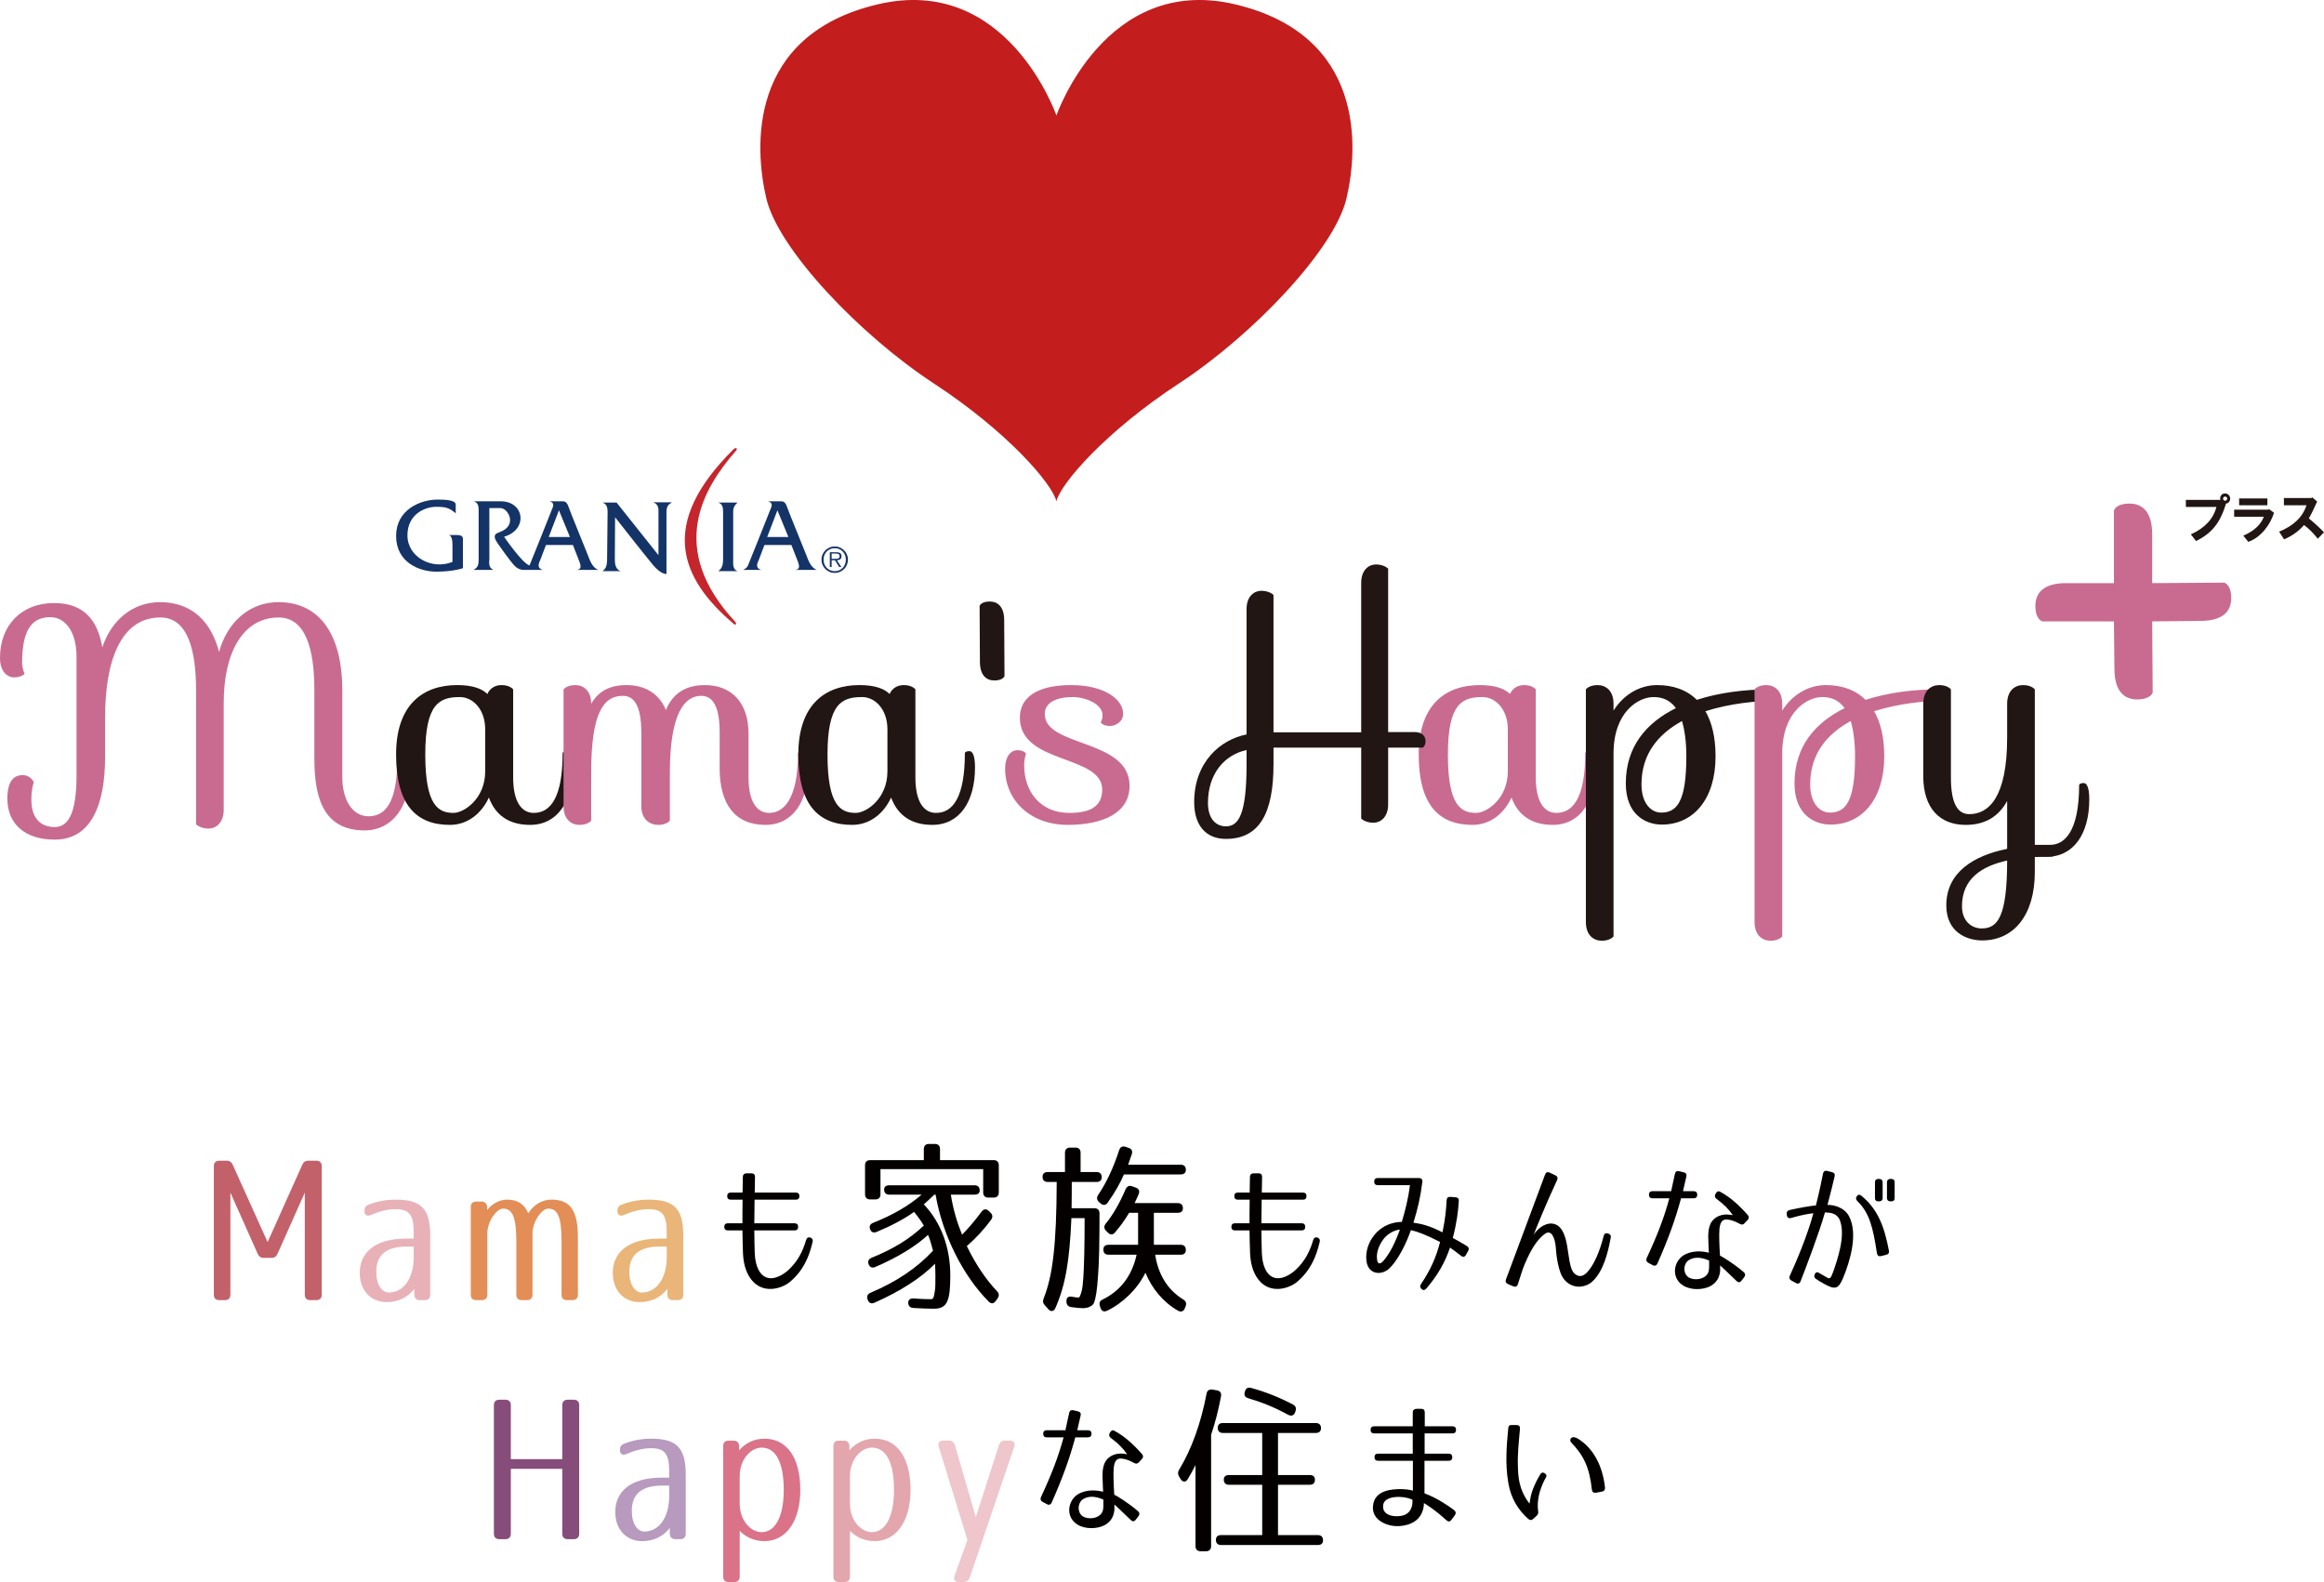 <?xml version="1.0" encoding="UTF-8"?>
<svg xmlns="http://www.w3.org/2000/svg" viewBox="0 0 355.387 241.952">
  <defs>
    <style>
      .cls-1 {
        fill: #e09640;
      }

      .cls-1, .cls-2, .cls-3, .cls-4, .cls-5, .cls-6, .cls-7, .cls-8, .cls-9, .cls-10, .cls-11, .cls-12, .cls-13, .cls-14, .cls-15 {
        stroke-width: 0px;
      }

      .cls-1, .cls-2, .cls-5, .cls-7, .cls-9, .cls-11, .cls-12, .cls-14 {
        mix-blend-mode: multiply;
        opacity: .7;
      }

      .cls-16 {
        isolation: isolate;
      }

      .cls-2 {
        fill: #e7aeb5;
      }

      .cls-3 {
        fill: #c5252c;
      }

      .cls-4 {
        fill: #040000;
      }

      .cls-5 {
        fill: #df919b;
      }

      .cls-6 {
        fill: #c96b90;
      }

      .cls-7 {
        fill: #aa1e2c;
      }

      .cls-8 {
        fill: #211613;
      }

      .cls-9 {
        fill: #d85f0f;
      }

      .cls-10 {
        fill: #c31d1d;
      }

      .cls-11 {
        fill: #d7818a;
      }

      .cls-12 {
        fill: #cb3856;
      }

      .cls-13 {
        fill: #874d7a;
      }

      .cls-14 {
        fill: #996fa3;
      }

      .cls-15 {
        fill: #143367;
      }
    </style>
  </defs>
  <g class="cls-16">
    <g id="_レイヤー_2" data-name="レイヤー 2">
      <g id="top">
        <g>
          <path class="cls-7" d="m34.399,198.84h-.864c-.536,0-.834-.298-.834-.834v-19.66c0-.536.298-.834.834-.834h1.102c.477,0,.774.209.953.626l5.332,11.826,5.302-11.826c.179-.417.476-.626.953-.626h1.191c.537,0,.834.298.834.834v19.66c0,.536-.298.834-.834.834h-.923c-.536,0-.834-.298-.834-.834v-15.609l-4.17,9.354c-.179.417-.476.626-.953.626h-1.132c-.477,0-.774-.209-.953-.626l-4.17-9.354v15.609c0,.536-.298.834-.834.834Z"/>
          <path class="cls-5" d="m63.263,188.414c0-2.681-.745-3.485-2.77-3.485-1.132,0-2.353.268-3.783.894-.596.238-.983,0-.983-.626,0-.477.179-.774.626-.953,1.281-.506,2.711-.774,4.141-.774,4.021,0,5.302,1.489,5.302,5.541v8.996c0,.536-.298.834-.834.834h-.745c-.536,0-.834-.298-.864-.834v-.894c-.923,1.251-2.413,2.026-4.23,2.026-2.532,0-4.111-1.906-4.111-4.468,0-2.979,2.174-5.243,7.119-5.243h1.132v-1.013Zm-1.132,2.234c-3.009,0-4.587,1.251-4.587,3.843,0,2.026.864,3.187,1.936,3.187,2.115,0,3.783-2.026,3.783-5.422v-1.609h-1.132Z"/>
          <path class="cls-9" d="m71.99,198.006v-13.405c0-.536.298-.834.834-.834h.804c.536,0,.834.298.864.834v.447c.774-.953,1.877-1.579,3.068-1.579,1.609,0,2.651.715,3.217,2.085.834-1.281,2.085-2.085,3.545-2.085,2.919,0,4.051,1.698,4.051,5.749v8.788c0,.536-.298.834-.834.834h-.834c-.536,0-.834-.298-.834-.834v-8.192c0-3.843-.655-4.975-2.055-4.975-.894,0-2.383,1.906-2.383,3.813v9.354c0,.536-.298.834-.834.834h-.804c-.537,0-.834-.298-.834-.834v-8.192c0-3.843-.685-4.975-2.056-4.975-.894,0-2.383,1.877-2.383,3.813v9.354c0,.536-.298.834-.834.834h-.864c-.537,0-.834-.298-.834-.834Z"/>
          <path class="cls-1" d="m101.957,188.414c0-2.681-.745-3.485-2.77-3.485-1.132,0-2.353.268-3.783.894-.596.238-.983,0-.983-.626,0-.477.179-.774.626-.953,1.281-.506,2.711-.774,4.141-.774,4.021,0,5.302,1.489,5.302,5.541v8.996c0,.536-.298.834-.834.834h-.745c-.536,0-.834-.298-.864-.834v-.894c-.923,1.251-2.413,2.026-4.23,2.026-2.532,0-4.111-1.906-4.111-4.468,0-2.979,2.174-5.243,7.119-5.243h1.132v-1.013Zm-1.132,2.234c-3.009,0-4.587,1.251-4.587,3.843,0,2.026.864,3.187,1.936,3.187,2.115,0,3.783-2.026,3.783-5.422v-1.609h-1.132Z"/>
          <path class="cls-4" d="m115.412,191.612c.043,1.089.278,2.178.768,2.903,1.26,1.879,3.395.619,4.355-.256,1.515-1.388,2.241-2.946,2.733-4.611.107-.342.32-.47.64-.384.299.107.427.32.363.641-.555,2.412-1.473,4.462-3.501,6.17-1.217,1.003-4.142,1.943-5.935-.448-.875-1.174-1.153-2.605-1.217-3.928-.042-.982-.064-2.22-.085-3.523h-2.242c-.341,0-.534-.192-.534-.534v-.021c0-.342.192-.534.534-.534h2.242c0-1.238,0-2.498.021-3.608h-1.815c-.342,0-.534-.192-.534-.534v-.021c0-.342.192-.534.534-.534h1.815c.021-1.025.021-1.879.042-2.391,0-.342.192-.534.534-.555h.79c.341,0,.534.192.534.534,0,.512-.021,1.366-.043,2.412h6.298c.341,0,.534.192.534.534v.021c0,.342-.192.534-.534.534h-6.319c-.021,1.11-.021,2.37-.042,3.608h6.169c.342,0,.534.192.534.534v.021c0,.342-.192.534-.534.534h-6.169c.021,1.26.021,2.455.064,3.437Z"/>
          <path class="cls-4" d="m151.951,183.156h-.815c-.506,0-.787-.281-.787-.787v-3.568h-15.706v3.849c0,.506-.281.787-.787.787h-.787c-.506,0-.787-.281-.787-.787v-4.439c0-.506.281-.787.787-.787h8.204v-1.686c0-.506.281-.787.787-.787h.899c.506,0,.787.281.787.787v1.686h8.204c.506,0,.787.281.787.787v4.158c0,.506-.281.787-.787.787Zm-10.677,1.04c2.725,2.866,4.046,6.743,4.046,10.873,0,3.934-.478,5.085-2.529,5.085-.59,0-1.629-.028-3.091-.112-.506-.028-.787-.281-.815-.787,0-.478.309-.702.815-.674,1.04.084,1.854.112,2.529.112.478,0,.534-.028.73-1.264.084-.421.084-1.236.084-2.304,0-.646-.028-1.292-.056-1.854-2.163,2.191-5.31,4.214-9.244,5.956-.505.225-.871.056-1.039-.421l-.028-.056c-.169-.478-.028-.843.449-1.04,3.962-1.686,7.08-3.765,9.553-6.434-.253-.983-.506-1.826-.759-2.416-1.938,1.77-4.664,3.456-8.092,4.917-.478.197-.843.028-1.012-.478-.14-.45.028-.759.506-.955,3.203-1.292,5.816-2.866,7.951-4.917-.59-.955-1.124-1.63-1.489-2.079-1.461,1.04-3.372,2.079-5.732,3.062-.478.197-.843.028-1.011-.45-.141-.45.028-.759.506-.955,2.894-1.152,5.338-2.529,7.389-4.299h-4.945c-.506,0-.787-.281-.787-.787,0-.421.281-.646.787-.646h13.037c.506,0,.787.281.787.787,0,.421-.281.646-.787.646h-3.625c.337,2.192.955,4.271,1.714,6.125.843-.843,1.854-1.995,2.978-3.512.337-.45.73-.478,1.124-.112l.252.253c.337.337.366.702.084,1.096-1.012,1.377-2.22,2.725-3.709,4.018,1.405,2.894,2.978,5.17,4.608,6.884.337.337.365.702.112,1.096l-.281.393c-.309.45-.702.506-1.096.112-3.934-3.962-7.052-10.143-8.12-16.352h-.197c-.393.393-.927.871-1.601,1.489Z"/>
          <path class="cls-4" d="m168.137,185.6c0,4.271-.056,7.474-.225,9.525-.14,2.163-.337,3.456-.646,4.186-.168.365-.815.759-1.63.759-.45,0-1.124-.056-1.854-.169-.478-.084-.703-.393-.703-.871v-.056c0-.562.337-.759.899-.646.393.084.759.112.983.112q.197,0,.478-1.124c.084-.309.169-1.039.225-1.939.112-1.658.197-4.664.197-9.075h-2.023c-.281,6.631-.927,10.283-2.444,13.739-.253.562-.703.618-1.096.169l-.506-.562c-.309-.337-.365-.646-.196-1.068,1.376-3.456,1.967-8.148,1.995-17.813h-1.376c-.506,0-.787-.281-.787-.787,0-.478.281-.731.787-.731h2.641v-2.95c0-.506.281-.787.787-.787h.815c.506,0,.787.281.787.787v2.95h2.444c.506,0,.787.281.787.787,0,.478-.281.731-.787.731h-3.793c0,.983,0,2.304-.028,4.018h3.484c.505,0,.787.281.787.815Zm1.264-1.686c-.309.45-.73.478-1.124.112l-.197-.169c-.365-.337-.421-.702-.141-1.124,1.265-1.854,2.332-4.158,3.203-6.827.169-.506.506-.674,1.012-.506l.393.14c.506.14.674.478.534.955-.141.45-.337.983-.562,1.63h8.036c.505,0,.787.281.787.787,0,.45-.281.702-.787.702h-8.682c-.59,1.377-1.405,2.782-2.473,4.299Zm-.674,7.193c0-.478.281-.731.787-.731h4.524v-4.889h-1.377c-.59,1.011-1.292,1.995-2.136,2.978-.337.421-.73.421-1.096.056l-.281-.281c-.337-.337-.366-.731-.057-1.096,1.124-1.377,2.136-3.147,3.035-5.254.225-.478.562-.646,1.039-.45l.534.197c.478.169.618.534.421,1.012-.168.393-.365.843-.618,1.349h6.603c.506,0,.787.281.787.787,0,.45-.281.702-.787.702h-3.653v4.889h4.102c.505,0,.787.281.787.787,0,.478-.281.731-.787.731h-3.905c.505,3.203,2.023,5.451,4.271,6.828.421.253.562.59.393,1.04l-.112.281c-.168.506-.562.674-1.039.421-2.248-1.264-4.018-3.4-5.001-5.816-1.208,2.472-3.456,4.664-5.872,5.816-.478.225-.843.056-1.011-.478l-.084-.253c-.141-.478,0-.787.365-.955,2.613-1.264,4.496-3.456,5.254-6.884h-4.299c-.506,0-.787-.281-.787-.787Z"/>
          <path class="cls-4" d="m192.957,191.612c.043,1.089.278,2.178.768,2.903,1.26,1.879,3.395.619,4.355-.256,1.515-1.388,2.241-2.946,2.733-4.611.107-.342.32-.47.64-.384.299.107.427.32.363.641-.555,2.412-1.473,4.462-3.501,6.17-1.217,1.003-4.142,1.943-5.935-.448-.875-1.174-1.153-2.605-1.217-3.928-.043-.982-.064-2.22-.085-3.523h-2.242c-.341,0-.534-.192-.534-.534v-.021c0-.342.192-.534.534-.534h2.242c0-1.238,0-2.498.021-3.608h-1.815c-.342,0-.534-.192-.534-.534v-.021c0-.342.192-.534.534-.534h1.815c.021-1.025.021-1.879.042-2.391,0-.342.192-.534.534-.555h.79c.341,0,.534.192.534.534,0,.512-.021,1.366-.043,2.412h6.298c.341,0,.534.192.534.534v.021c0,.342-.192.534-.534.534h-6.319c-.021,1.11-.021,2.37-.042,3.608h6.169c.342,0,.534.192.534.534v.021c0,.342-.192.534-.534.534h-6.169c.021,1.26.021,2.455.064,3.437Z"/>
          <path class="cls-4" d="m223.08,183.692c-.107,1.644-.299,3.266-.918,5.636.469.256,1.259.683,2.156,1.238.299.192.363.448.192.747l-.341.619c-.192.32-.47.363-.747.128-.662-.534-1.259-.961-1.686-1.26-.726,2.178-1.858,4.227-3.63,6.276-.235.278-.491.278-.726.064-.235-.235-.278-.47-.086-.747,1.516-2.263,2.306-4.099,2.925-6.447-2.178-1.11-3.373-1.558-4.462-1.815-.107.278-1.302,3.864-3.266,5.828-1.131,1.131-3.309,1.067-3.544-1.196-.149-1.409.342-2.818,1.238-3.907,1.174-1.452,2.797-1.964,4.185-1.985.512-1.772.961-3.416,1.238-5.615h-4.932c-.342,0-.534-.192-.534-.534v-.021c0-.342.192-.534.534-.534h6.319c.363,0,.555.213.513.576-.299,2.434-.726,4.163-1.366,6.255,1.003.149,2.306.363,4.44,1.473.448-2.114.555-3.501.64-4.932.021-.342.214-.512.555-.491l.811.064c.342.021.534.235.491.577Zm-12.511,8.838c.086.897.513.833.961.32,1.452-1.601,2.413-4.462,2.541-4.804-.79.085-1.986.598-2.711,1.751-.513.79-.897,1.751-.79,2.733Z"/>
          <path class="cls-4" d="m246.307,189.328c-.448,2.391-1.11,5.017-2.754,6.618-1.003.961-2.583,1.131-3.757.299-.747-.534-1.132-1.324-1.388-2.284-.128-.47-.235-.982-.32-1.516-.085-.534-.128-1.089-.171-1.644-.128-1.473-.662-2.861-1.708-2.071-1.046.769-1.879,2.092-2.562,3.523-.342.704-.641,1.409-.897,2.178-.213.64-.427,1.281-.64,1.985-.107.342-.363.448-.683.32l-.854-.363c-.299-.149-.406-.384-.278-.704l5.978-16.033c.128-.342.363-.448.704-.299l.897.427c.299.149.384.406.235.726-1.687,3.608-3.16,7.259-3.587,8.369.534-.875,1.687-1.836,2.818-1.729,1.537.149,2.049,1.921,2.306,3.394.107.619.213,1.494.363,2.327.149.833.363,1.58.79,1.943.555.491,1.153.491,1.751-.064,1.217-1.131,2.156-3.586,2.69-5.721.085-.342.32-.47.662-.363l.043.021c.32.107.448.32.363.662Z"/>
          <path class="cls-4" d="m259.543,182.71v.021c0,.342-.192.534-.534.534h-1.942c-.875,3.224-1.879,6.042-3.608,9.97-.149.32-.406.427-.726.256l-.683-.363c-.299-.171-.363-.406-.235-.726,1.622-3.48,2.668-6.191,3.459-9.137h-2.583c-.342,0-.534-.192-.534-.534v-.021c0-.342.192-.534.534-.534h2.861c.192-.833.384-1.708.576-2.647.064-.342.299-.491.641-.406l.726.171c.32.085.47.299.385.641-.171.79-.342,1.558-.513,2.242h1.644c.342,0,.534.192.534.534Zm3.501-.448c1.58.854,2.882,2.049,4.227,3.565.213.256.213.512-.021.747l-.47.512c-.213.235-.448.256-.747.085-.726-.406-1.409-.641-1.964-.662-.726-.043-1.025.47-1.131,1.452-.043.491-.043,1.11-.021,1.815,0,.683.064,1.43.107,2.263.427.192,2.114,1.217,3.629,2.519.257.213.278.491.086.747l-.427.555c-.213.299-.491.32-.768.043-1.174-1.153-1.964-1.857-2.498-2.37v.79c-.021.342-.107.705-.256,1.067-.705,1.559-2.519,1.879-3.864,1.729-.64-.085-1.388-.299-2.007-.875-1.388-1.345-.811-3.608.768-4.398,1.217-.598,2.54-.534,3.629-.256-.021-.854-.085-1.58-.085-2.199-.021-.683.021-1.26.171-1.772.384-1.366,1.558-1.879,2.668-1.879.299,0,.769.085.918.107-.577-.854-1.431-1.729-2.476-2.476-.278-.214-.342-.448-.192-.747l.064-.107c.17-.32.406-.406.662-.256Zm-4.804,10.461c-.683.427-.918,1.623-.32,2.37.256.32.662.47,1.153.534.939.107,1.943-.32,2.178-1.089.085-.256.107-.534.107-.833v-.918c-.982-.427-2.092-.683-3.117-.064Z"/>
          <path class="cls-4" d="m280.55,179.913c-.192.833-.598,2.541-1.089,4.355.982,0,2.626.384,3.331,1.815,1.345,2.69.128,6.768-.94,9.351-.704,1.686-1.195,1.879-2.903.918-.513-.278-.939-.534-1.26-.769-.256-.171-.32-.427-.171-.705.149-.342.406-.384.705-.171.278.171.64.363,1.067.619.384.235.534.256.747-.107l.278-.662c.363-1.046.811-2.348,1.089-3.715.299-1.43.406-2.882,0-4.078-.406-1.217-1.431-1.302-2.327-1.345-.918,3.245-3.053,8.796-3.736,10.546-.128.342-.406.427-.705.256l-.705-.384c-.299-.171-.363-.406-.235-.726.662-1.43,2.626-5.871,3.608-9.564-.918.107-1.921.299-3.394.726-.363.107-.598-.043-.662-.406l-.021-.171c-.043-.342.107-.555.448-.64,1.836-.406,2.882-.577,4.014-.705.512-2.028.918-3.949,1.089-4.867.064-.342.299-.491.64-.406l.747.192c.341.085.469.299.384.64Zm6.469,11.742c-.598-3.992-1.174-6.191-2.989-7.963-.235-.235-.278-.47-.086-.747.171-.256.427-.299.683-.085,2.562,2.092,3.522,4.739,4.227,8.411.064.342-.085.555-.427.64l-.79.192c-.341.085-.555-.085-.619-.448Zm.875-8.454c0,.363-.213.534-.577.534h-.042c-.384,0-.555-.171-.555-.534v-2.37c0-.363.171-.534.555-.534h.042c.363,0,.577.171.577.534v2.37Zm1.836,0c0,.363-.171.534-.555.534h-.043c-.363,0-.577-.171-.577-.534v-2.37c0-.363.214-.534.577-.534h.043c.384,0,.555.171.555.534v2.37Z"/>
          <path class="cls-13" d="m75.526,234.564v-19.66c0-.536.298-.834.834-.834h.924c.536,0,.834.298.834.834v8.251h7.864v-8.251c0-.536.298-.834.834-.834h.923c.537,0,.834.298.834.834v19.66c0,.536-.298.834-.834.834h-.923c-.537,0-.834-.298-.834-.834v-9.92h-7.864v9.92c0,.536-.298.834-.834.834h-.924c-.536,0-.834-.298-.834-.834Z"/>
          <path class="cls-14" d="m102.335,224.972c0-2.681-.745-3.485-2.77-3.485-1.132,0-2.353.268-3.783.894-.596.238-.983,0-.983-.626,0-.477.179-.774.626-.953,1.281-.506,2.711-.774,4.141-.774,4.021,0,5.302,1.489,5.302,5.541v8.996c0,.536-.298.834-.834.834h-.745c-.536,0-.834-.298-.864-.834v-.894c-.923,1.251-2.413,2.026-4.23,2.026-2.532,0-4.111-1.906-4.111-4.468,0-2.979,2.174-5.243,7.119-5.243h1.132v-1.013Zm-1.132,2.234c-3.009,0-4.587,1.251-4.587,3.843,0,2.026.864,3.187,1.936,3.187,2.115,0,3.783-2.026,3.783-5.422v-1.609h-1.132Z"/>
          <path class="cls-12" d="m112.284,241.952h-.864c-.536,0-.834-.298-.834-.834v-19.958c0-.536.298-.834.834-.834h.745c.537,0,.834.298.864.834v.655c.953-1.132,2.323-1.787,3.872-1.787,3.455,0,5.481,2.949,5.481,7.834,0,4.736-2.145,7.834-5.481,7.834-1.519,0-2.859-.596-3.783-1.579v7c0,.536-.298.834-.834.834Zm4.2-7.626c1.966,0,3.366-2.204,3.366-6.464,0-4.319-1.281-6.464-3.366-6.464-1.728,0-3.366,1.847-3.366,4.349v4.23c0,2.532,1.668,4.349,3.366,4.349Z"/>
          <path class="cls-11" d="m129.144,241.952h-.864c-.536,0-.834-.298-.834-.834v-19.958c0-.536.298-.834.834-.834h.745c.537,0,.834.298.864.834v.655c.953-1.132,2.323-1.787,3.872-1.787,3.455,0,5.481,2.949,5.481,7.834,0,4.736-2.145,7.834-5.481,7.834-1.519,0-2.859-.596-3.783-1.579v7c0,.536-.298.834-.834.834Zm4.2-7.626c1.966,0,3.366-2.204,3.366-6.464,0-4.319-1.281-6.464-3.366-6.464-1.728,0-3.366,1.847-3.366,4.349v4.23c0,2.532,1.668,4.349,3.366,4.349Z"/>
          <path class="cls-2" d="m144.246,220.325h.834c.507,0,.804.238.953.715l3.188,10.992,3.545-11.022c.149-.477.447-.685.924-.685h.715c.626,0,.894.357.685.953l-6.792,19.988c-.179.477-.477.685-.953.685h-.715c-.626,0-.864-.387-.656-.953l1.966-5.481-4.379-14.239c-.179-.596.089-.953.685-.953Z"/>
          <path class="cls-4" d="m166.913,219.268v.021c0,.342-.192.534-.534.534h-1.942c-.875,3.224-1.879,6.042-3.608,9.97-.149.32-.406.427-.726.256l-.683-.363c-.299-.171-.363-.406-.235-.726,1.622-3.48,2.669-6.191,3.459-9.137h-2.583c-.342,0-.534-.192-.534-.534v-.021c0-.342.192-.534.534-.534h2.861c.192-.833.384-1.708.576-2.647.064-.342.299-.491.641-.406l.726.171c.32.085.47.299.385.641-.171.79-.342,1.558-.513,2.242h1.644c.342,0,.534.192.534.534Zm3.501-.448c1.58.854,2.882,2.049,4.227,3.565.213.256.213.512-.021.747l-.469.512c-.214.235-.448.256-.747.085-.726-.406-1.409-.64-1.964-.662-.726-.043-1.025.47-1.131,1.452-.043.491-.043,1.11-.021,1.815,0,.683.064,1.43.107,2.263.427.192,2.114,1.217,3.629,2.519.257.214.278.491.086.747l-.427.555c-.214.299-.491.32-.768.043-1.174-1.153-1.964-1.857-2.498-2.37v.79c-.021.342-.107.705-.256,1.067-.705,1.558-2.519,1.879-3.864,1.729-.64-.085-1.388-.299-2.007-.875-1.388-1.345-.811-3.608.768-4.398,1.217-.598,2.54-.534,3.63-.256-.021-.854-.086-1.58-.086-2.199-.021-.683.021-1.26.171-1.772.384-1.366,1.558-1.879,2.668-1.879.299,0,.769.085.918.107-.577-.854-1.431-1.729-2.476-2.476-.278-.214-.342-.448-.192-.747l.064-.107c.17-.32.406-.406.662-.256Zm-4.804,10.461c-.683.427-.918,1.623-.32,2.37.256.32.662.47,1.153.534.939.107,1.943-.32,2.178-1.089.085-.256.107-.534.107-.833v-.918c-.982-.427-2.092-.683-3.117-.064Z"/>
          <path class="cls-4" d="m184.42,237.246h-.815c-.506,0-.787-.281-.787-.787v-12.391c-.337.674-.731,1.377-1.18,2.135-.309.534-.787.506-1.096,0l-.225-.365c-.225-.365-.225-.702,0-1.068,1.883-3.119,3.315-7.024,4.186-11.604.084-.506.422-.731.927-.646l.646.112c.506.084.73.393.646.899-.366,1.967-.843,3.905-1.517,5.9v17.027c0,.506-.281.787-.787.787Zm16.661-10.93c0,.506-.281.759-.787.759h-4.861v7.699h6.097c.506,0,.787.281.787.787,0,.478-.281.731-.787.731h-14.807c-.506,0-.787-.281-.787-.787,0-.478.281-.73.787-.73h6.293v-7.699h-5.086c-.506,0-.787-.281-.787-.787,0-.45.281-.702.787-.702h5.086v-6.434h-6.013c-.506,0-.787-.281-.787-.787,0-.478.281-.731.787-.731h14.217c.506,0,.787.281.787.787,0,.478-.281.731-.787.731h-5.788v6.434h4.861c.506,0,.787.253.787.731Zm-4.102-9.946c-1.995-1.096-3.989-1.911-6.097-2.529-.478-.14-.675-.45-.534-.955l.028-.056c.112-.506.449-.702.955-.562,2.163.59,4.299,1.433,6.378,2.529.422.225.562.562.393,1.04l-.056.169c-.197.506-.59.618-1.068.365Z"/>
          <path class="cls-4" d="m222.381,230.967c.257.214.299.47.107.747l-.534.726c-.214.299-.491.32-.769.064-1.879-1.729-3.245-2.498-3.437-2.626,0,.384-.064.79-.192,1.174-.619,1.921-2.647,2.412-4.163,2.348-1.388-.064-3.928-1.003-3.373-3.48.427-1.964,2.733-2.178,4.12-2.178.726,0,1.452.085,1.921.235v-4.569h-5.337c-.342,0-.534-.192-.534-.534v-.021c0-.342.192-.534.534-.534h5.316v-3.096h-5.914c-.341,0-.534-.192-.534-.534v-.021c0-.342.192-.534.534-.534h5.914v-2.114c0-.342.192-.534.534-.555h.768c.342,0,.534.192.534.534v2.135h4.248c.342,0,.534.192.534.534v.021c0,.342-.192.534-.534.534h-4.269v3.096h3.693c.341,0,.534.192.534.534v.021c0,.342-.192.534-.534.534h-3.715v4.974c1.985.747,3.757,1.985,4.547,2.583Zm-10.866-.769c-.149,1.26.982,1.665,1.921,1.687,1.025.021,2.071-.192,2.455-1.473.107-.32.107-.704.107-1.046-.512-.235-1.195-.406-1.879-.427-.854-.043-2.476.107-2.605,1.26Z"/>
          <path class="cls-4" d="m232.436,218.499c-.192,2.178-.384,3.907-.32,5.679.043,1.644.107,3.587,1.772,5.785.086-.448.149-1.025.342-1.665.213-.683.448-1.217.705-1.729.171-.342.363-.683.577-1.046.17-.32.427-.384.704-.214.257.192.342.384.214.598-.342.576-.683,1.345-.961,2.242-.384,1.366-.342,2.412-.256,2.967.042.278,0,.491-.214.683l-.534.491c-.235.235-.491.235-.747.021-1.559-1.366-2.647-3.138-3.053-5.444-.256-1.473-.341-2.946-.299-4.419.021-1.302.149-2.626.278-4.035.021-.342.214-.512.555-.47h.726c.363,0,.534.192.512.555Zm10.995,9.329c-.363-3.459-1.302-5.273-3.117-7.173-.235-.235-.256-.47-.064-.705.192-.235.64-.213,1.26.214,3.16,2.092,3.8,5.978,3.928,7.365.021.342-.149.534-.47.598l-.918.171c-.363.043-.577-.107-.619-.47Z"/>
        </g>
        <g>
          <path class="cls-10" d="m161.545,17.673s7.478-21.715,27.348-17.004c19.873,4.712,18.847,21.92,17.004,29.703-1.846,7.798-14.34,20.896-25.607,28.271-11.267,7.375-18.129,15.364-18.745,18.028-.613-2.664-7.478-10.653-18.744-18.028-11.267-7.375-23.76-20.473-25.608-28.271-1.843-7.783-2.867-24.991,17.005-29.703,19.869-4.712,27.347,17.004,27.347,17.004Z"/>
          <g>
            <g>
              <g>
                <path class="cls-15" d="m68.54,81.821h1.296c.42,0,.955.076.955.57.001.498.001,4.504.001,4.504,0,0-1.449.534-4.082.533-2.63,0-6.139-1.449-6.139-5.454s3.662-5.569,6.37-5.569c1.219,0,2.745.077,2.745.762l.001,1.334c-1.03-.838-1.45-.989-3.014-.989-1.564-.001-4.367,1.03-4.366,4.368,0,3.336,3.757,5.32,6.884,4.06,0,0-.001-2.022,0-2.555,0-.534-.038-1.564-.649-1.564Z"/>
                <path class="cls-15" d="m88.183,87.16h3.318c-.916-.342-1.297-1.449-1.603-2.25-.303-.801-2.706-6.637-2.974-7.438-.266-.801-.645-.801-.952-.801h-1.908c.917.304.419.954.268,1.412-.153.457-3.359,8.392-3.359,8.392-1.105-.307-3.889-4.387-3.889-4.387,3.7-1.068,3.13-5.417-.493-5.417h-4.159c.842.192.762,1.069.762,1.755v7.209c0,.992-.305,1.258-.799,1.524l3.049-.001c-.835-.38-.61-1.257-.61-1.677-.001-.42-.001-7.78-.001-7.78h1.642c.876,0,1.524,1.067,1.524,1.795,0,1.179-.915,1.637-1.831,1.981-.915.342-.419,1.107,0,1.717.422.61,1.641,2.325,2.365,3.164.724.84,1.373.8,1.719.8h2.745c-1.066-.341-.497-1.182-.345-1.601.153-.418.839-2.211.839-2.211h4.118s.497,1.295.954,2.441c.457,1.144.114,1.299-.38,1.373Zm-4.272-5.035l1.564-4.081,1.678,4.082-3.242-.001Z"/>
                <path class="cls-15" d="m121.59,87.159h3.318c-.914-.341-1.295-1.447-1.601-2.249-.304-.8-2.707-6.637-2.976-7.438-.266-.801-.646-.801-.951-.801h-1.906c.919.305.418.954.266,1.412-.154.457-3.357,8.392-3.357,8.392-.214.492-.526.504-.72.685.344-.001,2.745,0,2.745,0-1.067-.341-.497-1.182-.345-1.603.153-.418.838-2.211.838-2.211h4.119s.497,1.296.954,2.441c.458,1.143.115,1.299-.382,1.372Zm-4.268-5.034l1.561-4.081,1.678,4.081h-3.24Z"/>
                <path class="cls-15" d="m109.852,87.351c.383-.342.724-.609.724-1.832v-7.209c0-.57-.037-1.219-.724-1.447h2.937c-.305.266-.668.609-.668,1.373v7.282c0,.65-.133,1.604.705,1.832l-2.974.001Z"/>
                <path class="cls-15" d="m94.058,79.113s-.038,5.759-.038,6.405c0,.65.078,1.604.916,1.832l-2.786.001c.383-.343.688-.609.688-1.833,0-1.22.076-6.636.076-7.208,0-.572-.076-1.219-.764-1.447h2.139l6.406,8.047v-6.561c0-.42.076-1.22-.802-1.524l2.863.001c-.344.266-.84.38-.84,1.485v9.462s-.803.151-2.098-1.413c-1.298-1.562-5.759-7.247-5.759-7.247Z"/>
                <path class="cls-3" d="m112.278,95.478c-8.384-7.076-11.593-15.398-.119-26.754.356-.358.698-.145.416.178-5.034,5.751-10.639,14.947-.12,26.218.169.176.104.547-.178.358Z"/>
              </g>
              <path class="cls-15" d="m127.651,87.623c-.281,0-.546-.053-.791-.161-.246-.107-.461-.252-.645-.436-.183-.183-.328-.398-.435-.644-.107-.246-.161-.51-.161-.791,0-.278.054-.54.161-.786.107-.245.252-.459.435-.641.184-.181.399-.326.645-.433.245-.107.51-.161.791-.161.278,0,.54.054.786.161.246.107.461.251.644.433.184.182.328.396.433.641.105.246.158.508.158.786,0,.281-.053.545-.158.791s-.249.461-.433.644c-.183.184-.398.329-.644.436-.246.107-.508.161-.786.161Zm0-.268c.246,0,.473-.046.681-.136.209-.091.388-.215.538-.374.149-.159.267-.345.352-.559.086-.214.129-.446.129-.695,0-.246-.042-.476-.129-.69-.085-.214-.203-.399-.352-.556-.15-.157-.329-.281-.538-.371-.208-.091-.435-.136-.681-.136-.246,0-.474.045-.685.136-.21.091-.391.215-.542.371s-.27.342-.356.556c-.086.214-.128.444-.128.69,0,.249.042.481.128.695.086.213.204.4.356.559.151.159.332.283.542.374.211.091.438.136.685.136Zm1.01-.631h-.331l-.647-1.042h-.508v1.042h-.278v-2.261h.989c.3,0,.508.053.626.161.117.107.176.253.176.438,0,.11-.018.205-.053.283-.035.078-.086.142-.149.19-.064.048-.14.084-.227.107-.088.023-.181.036-.281.04l.684,1.042Zm-1.064-1.261h.256c.093,0,.18-.01.26-.032.08-.022.145-.061.198-.117.052-.057.077-.143.077-.257,0-.089-.016-.159-.05-.211-.034-.052-.078-.091-.131-.117-.054-.027-.114-.045-.182-.053-.067-.009-.135-.014-.203-.014h-.647v.802h.422Z"/>
            </g>
            <path class="cls-6" d="m61.464,115.724c.376,0,1.175.423,1.175,2.443,0,5.216-2.678,8.835-6.861,8.835-6.155,0-7.707-4.699-7.707-10.996v-10.479c0-6.203-1.316-11.09-5.451-11.09-5.498,0-8.411,5.404-8.411,13.064v16.353c0,2.02-1.222,2.866-2.303,2.866-1.316,0-1.927-.658-1.927-.658v-20.535c0-6.203-1.316-11.09-5.451-11.09-6.015,0-8.459,6.532-8.459,15.319v6.015c0,7.284-2.114,12.641-7.706,12.641-4.747,0-7.237-2.584-7.237-6.25,0-2.961,1.175-3.618,2.35-3.618,1.222,0,1.692,1.081,1.692,1.081,0,0-.376.987-.376,2.631,0,3.195,1.692,4.229,3.572,4.229,1.927,0,3.336-1.785,3.336-7.895v-18.185c0-3.665-1.645-6.015-3.994-6.015-2.397,0-4.324,1.316-4.324,6.954,0,.94.376,1.692.376,1.692,0,0-.423.564-1.644.564-.752,0-2.115-.611-2.115-3.007,0-4.934,3.242-8.364,8.27-8.364,4.652,0,6.673,2.725,7.377,6.766,1.363-4.088,4.559-6.908,8.882-6.908,4.887.047,7.753,3.007,8.975,7.613,1.221-4.464,4.558-7.613,9.116-7.613,6.767.047,9.727,5.686,9.727,13.44v13.298c0,3.665,1.645,6.015,3.994,6.015,2.584,0,4.417-2.068,4.417-8.835,0,0,.047-.282.705-.282Z"/>
            <path class="cls-8" d="m86.743,114.878c.376,0,.846.47.846,2.491,0,5.216-2.35,8.787-6.532,8.787-3.242,0-5.31-1.504-6.297-4.182-1.128,2.444-3.242,4.182-5.968,4.182-5.169,0-8.223-3.102-8.223-10.761,0-7.66,4.135-10.62,9.351-10.62,2.396,0,3.806.564,4.605,1.363.423-.94,1.269-1.363,2.162-1.363,1.316,0,1.785.658,1.785.658v13.487c0,3.665,1.269,5.404,3.149,5.404,2.584,0,4.417-2.396,4.417-9.163,0,0,.047-.282.705-.282Zm-12.547,3.102v-6.438c0-3.102-1.927-4.934-3.853-4.934-3.102,0-5.31.94-5.31,8.787,0,7.847,2.02,8.928,4.323,8.928,1.597,0,4.84-2.162,4.84-6.343Z"/>
            <path class="cls-6" d="m98.067,112.012c0-4.135-1.128-5.592-2.82-5.592-2.913,0-4.84,2.49-4.84,11.7v7.378s-.47.658-1.785.658c-1.269,0-2.444-.846-2.444-2.867v-17.856s.47-.658,1.786-.658c1.268,0,2.443.846,2.443,2.866,1.034-1.832,2.726-2.866,5.404-2.866,2.773,0,4.981,1.269,6.015,3.806,1.034-2.444,2.914-3.806,5.968-3.806,3.947,0,6.673,2.538,6.673,7.472v6.673c0,3.665,1.269,5.404,3.149,5.404,2.114,0,4.417-1.927,4.417-9.163,0,0,.047-.282.705-.282.376,0,.846.47.846,2.491,0,5.216-2.35,8.787-6.532,8.787-4.746,0-7.002-3.29-7.002-8.647v-5.498c0-4.135-1.128-5.592-2.819-5.592-2.443,0-4.793,2.443-4.793,11.795v7.284s-.47.658-1.785.658c-1.269,0-2.584-.846-2.584-2.867v-11.278Z"/>
            <path class="cls-8" d="m148.253,114.878c.376,0,.846.47.846,2.491,0,5.216-2.35,8.787-6.532,8.787-3.242,0-5.31-1.504-6.297-4.182-1.128,2.444-3.242,4.182-5.968,4.182-5.169,0-8.223-3.102-8.223-10.761,0-7.66,4.135-10.62,9.351-10.62,2.396,0,3.806.564,4.605,1.363.423-.94,1.269-1.363,2.162-1.363,1.316,0,1.785.658,1.785.658v13.487c0,3.665,1.269,5.404,3.149,5.404,2.584,0,4.417-2.396,4.417-9.163,0,0,.047-.282.705-.282Zm-12.547,3.102v-6.438c0-3.102-1.927-4.934-3.853-4.934-3.102,0-5.31.94-5.31,8.787,0,7.847,2.02,8.928,4.323,8.928,1.597,0,4.84-2.162,4.84-6.343Z"/>
            <path class="cls-8" d="m152.058,104.071c-1.269,0-2.209-.846-2.209-2.867l-.047-8.552s.235-.658,1.551-.658c1.269,0,2.209.846,2.209,2.866l.047,8.552s-.235.658-1.551.658Z"/>
            <path class="cls-6" d="m155.958,109.663c.047-2.914,2.49-4.887,7.847-4.887,5.122,0,7.941,2.208,7.941,4.37,0,1.222-1.081,1.88-2.02,1.88-1.128,0-1.41-.564-1.41-.564,0,0,.282-.329.282-1.081,0-1.692-2.537-2.773-4.605-2.773-2.35,0-4.229.798-4.229,2.584,0,5.122,12.97,3.759,12.97,10.996,0,4.182-4.136,5.968-9.445,5.968-5.827,0-9.586-3.853-9.586-8.599,0-1.786.799-2.819,1.88-2.819,1.128,0,1.316.564,1.316.564,0,0-.282.705-.282,1.739,0,3.994,2.443,7.284,6.908,7.284,3.289,0,4.981-1.034,5.028-3.524.047-5.451-12.734-3.853-12.593-11.137Z"/>
            <path class="cls-6" d="m243.123,114.878c.376,0,.846.47.846,2.491,0,5.216-2.35,8.787-6.532,8.787-3.242,0-5.31-1.504-6.297-4.182-1.128,2.444-3.242,4.182-5.968,4.182-5.169,0-8.223-3.102-8.223-10.761,0-7.66,4.135-10.62,9.351-10.62,2.396,0,3.806.564,4.605,1.363.423-.94,1.269-1.363,2.162-1.363,1.316,0,1.785.658,1.785.658v13.487c0,3.665,1.269,5.404,3.149,5.404,2.584,0,4.417-2.396,4.417-9.163,0,0,.047-.282.705-.282Zm-12.547,3.102v-6.438c0-3.102-1.927-4.934-3.853-4.934-3.101,0-5.31.94-5.31,8.787,0,7.847,2.02,8.928,4.323,8.928,1.597,0,4.84-2.162,4.84-6.343Z"/>
            <path class="cls-8" d="m254.118,126.109c-2.396,0-5.498-1.456-5.498-6.297,0-5.686,3.195-9.304,7.66-11.512-.986-1.363-2.255-1.692-3.43-1.692-2.303,0-6.109,2.255-6.109,8.646v27.96s-.47.658-1.786.658c-1.269,0-2.443-.846-2.443-2.866v-35.572s.47-.658,1.785-.658c1.269,0,2.444.846,2.444,2.866v1.034c1.409-2.255,3.806-3.9,6.673-3.9,2.396,0,4.511.705,6.062,2.256,3.477-1.128,7.425-1.598,11.043-1.598,1.081,0,1.269.705,1.269,1.034,0,.376-.282.705-.282.705-2.773,0-6.861.376-10.714,1.598.987,1.692,1.551,3.994,1.551,6.908,0,6.532-3.383,10.432-8.223,10.432Zm3.101-15.836c-3.524,1.927-6.202,4.934-6.202,9.68,0,2.961,1.504,4.323,3.007,4.323,2.396,0,3.853-1.645,3.853-8.599,0-2.35-.282-4.088-.658-5.404Z"/>
            <path class="cls-6" d="m279.915,126.109c-2.396,0-5.498-1.456-5.498-6.297,0-5.686,3.195-9.304,7.66-11.512-.986-1.363-2.255-1.692-3.43-1.692-2.303,0-6.109,2.255-6.109,8.646v27.96s-.47.658-1.786.658c-1.269,0-2.443-.846-2.443-2.866v-35.572s.47-.658,1.785-.658c1.269,0,2.444.846,2.444,2.866v1.034c1.409-2.255,3.806-3.9,6.673-3.9,2.396,0,4.511.705,6.062,2.256,3.477-1.128,7.424-1.598,11.043-1.598,1.081,0,1.269.705,1.269,1.034,0,.376-.282.705-.282.705-2.773,0-6.861.376-10.714,1.598.987,1.692,1.551,3.994,1.551,6.908,0,6.532-3.383,10.432-8.223,10.432Zm3.101-15.836c-3.524,1.927-6.202,4.934-6.202,9.68,0,2.961,1.504,4.323,3.007,4.323,2.396,0,3.853-1.645,3.853-8.599,0-2.35-.281-4.088-.658-5.404Z"/>
            <path class="cls-8" d="m306.934,107.642c0-2.02,1.176-2.866,2.444-2.866,1.316,0,1.785.658,1.785.658v23.871c.565-.047,1.128-.047,1.739-.047,1.081,0,1.268.705,1.268,1.034,0,.376-.281.705-.281.705-.893,0-1.787,0-2.726.047v2.35c0,6.532-3.195,10.432-8.035,10.432-2.396,0-5.498-1.269-5.498-5.357,0-5.028,4.135-7.612,9.304-8.646v-7.331c-1.268,2.35-3.336,3.665-6.343,3.665-3.947,0-6.485-2.538-6.485-7.472v-11.043c0-2.02,1.175-2.866,2.444-2.866,1.316,0,1.785.658,1.785.658v13.487c0,4.135,1.127,5.592,2.819,5.592,2.914,0,5.78-2.491,5.78-11.7v-5.169Zm-6.907,30.967c0,2.302,1.503,3.383,3.007,3.383,2.396,0,3.9-1.644,3.9-10.385-3.806.846-6.907,2.726-6.907,7.002Z"/>
            <path class="cls-6" d="m311.25,92.648c0-2.078,1.386-3.464,4.696-3.464h7.315v-11.088s.231-1.078,2.387-1.078c2.078,0,3.464,1.386,3.464,4.696v7.469l11.01-.078s1.079.231,1.079,2.387c0,2.079-1.386,3.465-4.696,3.465l-7.392.077.078,10.856s-.231,1.078-2.387,1.078c-2.08,0-3.464-1.386-3.464-4.696l-.078-7.238h-10.934s-1.077-.23-1.077-2.387Z"/>
            <path class="cls-8" d="m212.277,111.958h4.073c1.099,0,1.648.641,1.648,1.374,0,.732-.412,1.007-.412,1.007h-5.31v8.697c0,1.968-1.19,2.792-2.243,2.792-1.281,0-1.877-.641-1.877-.641v-10.848h-13.411v2.563c0,7.461-2.152,11.398-7.278,11.398-3.021,0-4.852-2.014-4.852-5.63,0-6.134,4.028-9.567,8.01-10.345v-19.179c0-1.968,1.19-2.792,2.243-2.792,1.281,0,1.877.64,1.877.64v21.01h13.411v-22.886c0-1.968,1.19-2.792,2.243-2.792,1.281,0,1.877.641,1.877.641v24.992Zm-21.651,5.31v-2.563c-3.341.732-5.905,3.57-5.905,8.102,0,2.38,1.19,3.57,2.747,3.57,1.922,0,3.112-1.785,3.158-9.109Z"/>
            <path class="cls-8" d="m308.848,129.205h4.678c2.115,0,4.418-1.927,4.418-9.163,0,0,.046-.282.705-.282.376,0,.846.47.846,2.491,0,5.216-2.35,8.787-6.532,8.787h-3.387"/>
            <g>
              <path class="cls-8" d="m334.264,76.453h5.274c-.063-.254-.032-.476.096-.667.127-.212.339-.318.635-.318.211,0,.391.074.54.223.127.127.201.286.223.476.021.212-.021.392-.127.54-.106.17-.276.276-.509.318-.445,1.504-1.028,2.69-1.747,3.558-.678.848-1.62,1.568-2.828,2.161l-.795-1.017c2.139-.974,3.442-2.372,3.909-4.194h-4.671v-1.081Zm6.227.032c.064-.063.096-.138.096-.223s-.031-.159-.096-.223c-.063-.063-.138-.096-.222-.096-.085,0-.159.032-.223.096s-.096.138-.096.223.032.159.096.223.137.095.223.095c.084,0,.158-.031.222-.095Z"/>
              <path class="cls-8" d="m341.648,79.027v-1.081h5.211l.096-.096.794.572c-.317.975-.784,1.833-1.398,2.574-.741.911-1.588,1.535-2.542,1.874l-.762-.954c1.61-.677,2.658-1.641,3.146-2.891h-4.544Zm.762-1.748v-1.048h4.321v1.048h-4.321Z"/>
              <path class="cls-8" d="m348.523,81.315c1.123-.466,2.012-1.017,2.669-1.653.7-.656,1.207-1.451,1.526-2.383h-3.463v-1.112h4.194l.159-.095.731.635c-.572,1.271-.996,2.129-1.271,2.574.826.678,1.599,1.388,2.319,2.129l-.954.985c-.657-.847-1.356-1.546-2.097-2.098-.805.932-1.822,1.663-3.05,2.192l-.763-1.175Z"/>
            </g>
          </g>
        </g>
      </g>
    </g>
  </g>
</svg>
